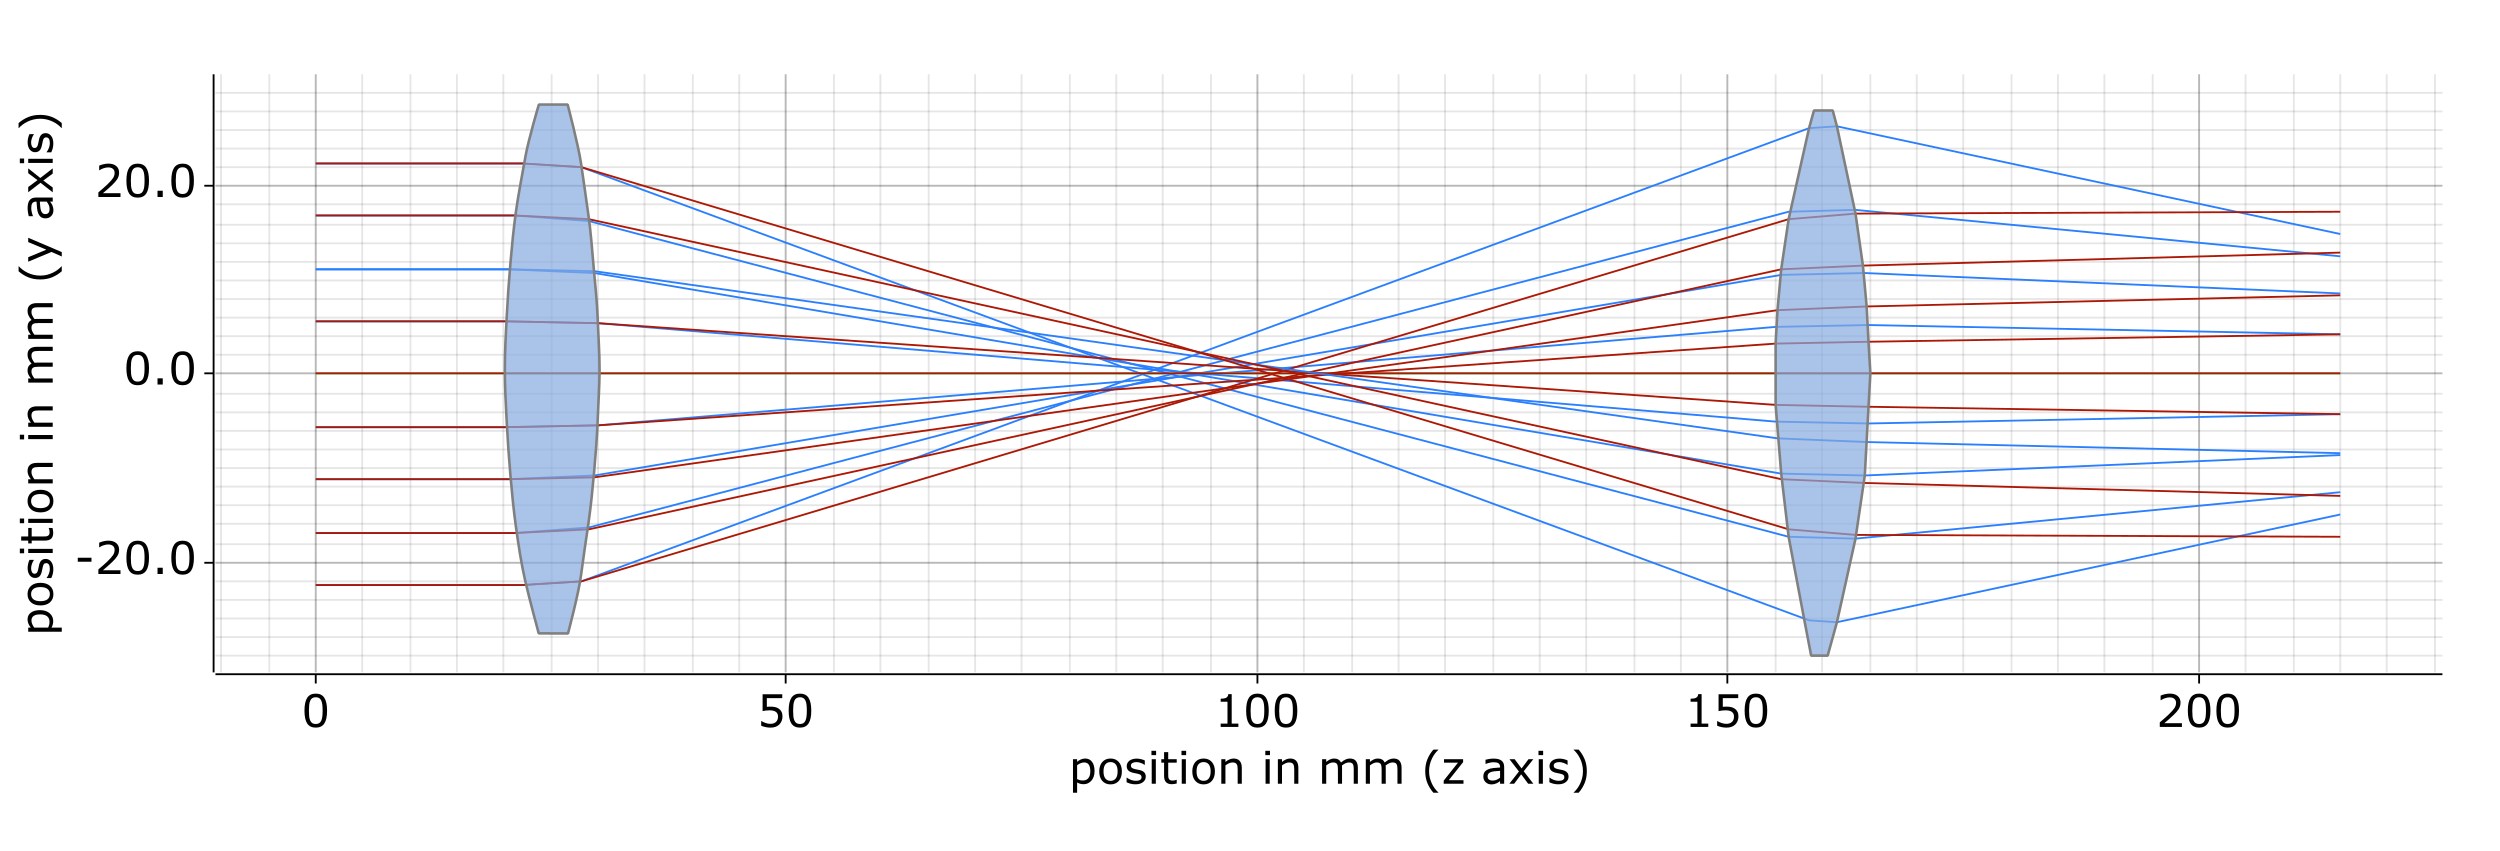 <?xml version="1.0" encoding="UTF-8" standalone="no"?>
<svg
   width="1346"
   height="458"
   viewBox="0 0 1346 458"
   version="1.1"
   id="svg114"
   sodipodi:docname="workshop__02_Ray plot.svg"
   inkscape:version="1.4 (86a8ad7, 2024-10-11)"
   xml:space="preserve"
   inkscape:export-filename="workshop__02_Ray plot.png"
   inkscape:export-xdpi="96"
   inkscape:export-ydpi="96"
   xmlns:inkscape="http://www.inkscape.org/namespaces/inkscape"
   xmlns:sodipodi="http://sodipodi.sourceforge.net/DTD/sodipodi-0.dtd"
   xmlns="http://www.w3.org/2000/svg"
   xmlns:svg="http://www.w3.org/2000/svg"><defs
     id="defs114" /><sodipodi:namedview
     id="namedview114"
     pagecolor="#ffffff"
     bordercolor="#000000"
     borderopacity="0.25"
     inkscape:showpageshadow="2"
     inkscape:pageopacity="0.0"
     inkscape:pagecheckerboard="0"
     inkscape:deskcolor="#d1d1d1"
     showgrid="false"
     inkscape:zoom="0.93982169"
     inkscape:cx="708.11304"
     inkscape:cy="347.40632"
     inkscape:window-width="1920"
     inkscape:window-height="1147"
     inkscape:window-x="-8"
     inkscape:window-y="-8"
     inkscape:window-maximized="1"
     inkscape:current-layer="svg114" /><line
     opacity="0.1"
     stroke="#000000"
     stroke-width="1"
     x1="119"
     y1="362"
     x2="119"
     y2="40"
     id="line1" /><line
     opacity="0.1"
     stroke="#000000"
     stroke-width="1"
     x1="145"
     y1="362"
     x2="145"
     y2="40"
     id="line2" /><line
     opacity="0.1"
     stroke="#000000"
     stroke-width="1"
     x1="170"
     y1="362"
     x2="170"
     y2="40"
     id="line3" /><line
     opacity="0.1"
     stroke="#000000"
     stroke-width="1"
     x1="195"
     y1="362"
     x2="195"
     y2="40"
     id="line4" /><line
     opacity="0.1"
     stroke="#000000"
     stroke-width="1"
     x1="221"
     y1="362"
     x2="221"
     y2="40"
     id="line5" /><line
     opacity="0.1"
     stroke="#000000"
     stroke-width="1"
     x1="246"
     y1="362"
     x2="246"
     y2="40"
     id="line6" /><line
     opacity="0.1"
     stroke="#000000"
     stroke-width="1"
     x1="271"
     y1="362"
     x2="271"
     y2="40"
     id="line7" /><line
     opacity="0.1"
     stroke="#000000"
     stroke-width="1"
     x1="297"
     y1="362"
     x2="297"
     y2="40"
     id="line8" /><line
     opacity="0.1"
     stroke="#000000"
     stroke-width="1"
     x1="322"
     y1="362"
     x2="322"
     y2="40"
     id="line9" /><line
     opacity="0.1"
     stroke="#000000"
     stroke-width="1"
     x1="347"
     y1="362"
     x2="347"
     y2="40"
     id="line10" /><line
     opacity="0.1"
     stroke="#000000"
     stroke-width="1"
     x1="373"
     y1="362"
     x2="373"
     y2="40"
     id="line11" /><line
     opacity="0.1"
     stroke="#000000"
     stroke-width="1"
     x1="398"
     y1="362"
     x2="398"
     y2="40"
     id="line12" /><line
     opacity="0.1"
     stroke="#000000"
     stroke-width="1"
     x1="423"
     y1="362"
     x2="423"
     y2="40"
     id="line13" /><line
     opacity="0.1"
     stroke="#000000"
     stroke-width="1"
     x1="449"
     y1="362"
     x2="449"
     y2="40"
     id="line14" /><line
     opacity="0.1"
     stroke="#000000"
     stroke-width="1"
     x1="474"
     y1="362"
     x2="474"
     y2="40"
     id="line15" /><line
     opacity="0.1"
     stroke="#000000"
     stroke-width="1"
     x1="500"
     y1="362"
     x2="500"
     y2="40"
     id="line16" /><line
     opacity="0.1"
     stroke="#000000"
     stroke-width="1"
     x1="525"
     y1="362"
     x2="525"
     y2="40"
     id="line17" /><line
     opacity="0.1"
     stroke="#000000"
     stroke-width="1"
     x1="550"
     y1="362"
     x2="550"
     y2="40"
     id="line18" /><line
     opacity="0.1"
     stroke="#000000"
     stroke-width="1"
     x1="576"
     y1="362"
     x2="576"
     y2="40"
     id="line19" /><line
     opacity="0.1"
     stroke="#000000"
     stroke-width="1"
     x1="601"
     y1="362"
     x2="601"
     y2="40"
     id="line20" /><line
     opacity="0.1"
     stroke="#000000"
     stroke-width="1"
     x1="626"
     y1="362"
     x2="626"
     y2="40"
     id="line21" /><line
     opacity="0.1"
     stroke="#000000"
     stroke-width="1"
     x1="652"
     y1="362"
     x2="652"
     y2="40"
     id="line22" /><line
     opacity="0.1"
     stroke="#000000"
     stroke-width="1"
     x1="677"
     y1="362"
     x2="677"
     y2="40"
     id="line23" /><line
     opacity="0.1"
     stroke="#000000"
     stroke-width="1"
     x1="702"
     y1="362"
     x2="702"
     y2="40"
     id="line24" /><line
     opacity="0.1"
     stroke="#000000"
     stroke-width="1"
     x1="728"
     y1="362"
     x2="728"
     y2="40"
     id="line25" /><line
     opacity="0.1"
     stroke="#000000"
     stroke-width="1"
     x1="753"
     y1="362"
     x2="753"
     y2="40"
     id="line26" /><line
     opacity="0.1"
     stroke="#000000"
     stroke-width="1"
     x1="778"
     y1="362"
     x2="778"
     y2="40"
     id="line27" /><line
     opacity="0.1"
     stroke="#000000"
     stroke-width="1"
     x1="804"
     y1="362"
     x2="804"
     y2="40"
     id="line28" /><line
     opacity="0.1"
     stroke="#000000"
     stroke-width="1"
     x1="829"
     y1="362"
     x2="829"
     y2="40"
     id="line29" /><line
     opacity="0.1"
     stroke="#000000"
     stroke-width="1"
     x1="854"
     y1="362"
     x2="854"
     y2="40"
     id="line30" /><line
     opacity="0.1"
     stroke="#000000"
     stroke-width="1"
     x1="880"
     y1="362"
     x2="880"
     y2="40"
     id="line31" /><line
     opacity="0.1"
     stroke="#000000"
     stroke-width="1"
     x1="905"
     y1="362"
     x2="905"
     y2="40"
     id="line32" /><line
     opacity="0.1"
     stroke="#000000"
     stroke-width="1"
     x1="930"
     y1="362"
     x2="930"
     y2="40"
     id="line33" /><line
     opacity="0.1"
     stroke="#000000"
     stroke-width="1"
     x1="956"
     y1="362"
     x2="956"
     y2="40"
     id="line34" /><line
     opacity="0.1"
     stroke="#000000"
     stroke-width="1"
     x1="981"
     y1="362"
     x2="981"
     y2="40"
     id="line35" /><line
     opacity="0.1"
     stroke="#000000"
     stroke-width="1"
     x1="1007"
     y1="362"
     x2="1007"
     y2="40"
     id="line36" /><line
     opacity="0.1"
     stroke="#000000"
     stroke-width="1"
     x1="1032"
     y1="362"
     x2="1032"
     y2="40"
     id="line37" /><line
     opacity="0.1"
     stroke="#000000"
     stroke-width="1"
     x1="1057"
     y1="362"
     x2="1057"
     y2="40"
     id="line38" /><line
     opacity="0.1"
     stroke="#000000"
     stroke-width="1"
     x1="1083"
     y1="362"
     x2="1083"
     y2="40"
     id="line39" /><line
     opacity="0.1"
     stroke="#000000"
     stroke-width="1"
     x1="1108"
     y1="362"
     x2="1108"
     y2="40"
     id="line40" /><line
     opacity="0.1"
     stroke="#000000"
     stroke-width="1"
     x1="1133"
     y1="362"
     x2="1133"
     y2="40"
     id="line41" /><line
     opacity="0.1"
     stroke="#000000"
     stroke-width="1"
     x1="1159"
     y1="362"
     x2="1159"
     y2="40"
     id="line42" /><line
     opacity="0.1"
     stroke="#000000"
     stroke-width="1"
     x1="1184"
     y1="362"
     x2="1184"
     y2="40"
     id="line43" /><line
     opacity="0.1"
     stroke="#000000"
     stroke-width="1"
     x1="1209"
     y1="362"
     x2="1209"
     y2="40"
     id="line44" /><line
     opacity="0.1"
     stroke="#000000"
     stroke-width="1"
     x1="1235"
     y1="362"
     x2="1235"
     y2="40"
     id="line45" /><line
     opacity="0.1"
     stroke="#000000"
     stroke-width="1"
     x1="1260"
     y1="362"
     x2="1260"
     y2="40"
     id="line46" /><line
     opacity="0.1"
     stroke="#000000"
     stroke-width="1"
     x1="1285"
     y1="362"
     x2="1285"
     y2="40"
     id="line47" /><line
     opacity="0.1"
     stroke="#000000"
     stroke-width="1"
     x1="1311"
     y1="362"
     x2="1311"
     y2="40"
     id="line48" /><line
     opacity="0.1"
     stroke="#000000"
     stroke-width="1"
     x1="116"
     y1="353"
     x2="1315"
     y2="353"
     id="line49" /><line
     opacity="0.1"
     stroke="#000000"
     stroke-width="1"
     x1="116"
     y1="343"
     x2="1315"
     y2="343"
     id="line50" /><line
     opacity="0.1"
     stroke="#000000"
     stroke-width="1"
     x1="116"
     y1="333"
     x2="1315"
     y2="333"
     id="line51" /><line
     opacity="0.1"
     stroke="#000000"
     stroke-width="1"
     x1="116"
     y1="323"
     x2="1315"
     y2="323"
     id="line52" /><line
     opacity="0.1"
     stroke="#000000"
     stroke-width="1"
     x1="116"
     y1="313"
     x2="1315"
     y2="313"
     id="line53" /><line
     opacity="0.1"
     stroke="#000000"
     stroke-width="1"
     x1="116"
     y1="303"
     x2="1315"
     y2="303"
     id="line54" /><line
     opacity="0.1"
     stroke="#000000"
     stroke-width="1"
     x1="116"
     y1="293"
     x2="1315"
     y2="293"
     id="line55" /><line
     opacity="0.1"
     stroke="#000000"
     stroke-width="1"
     x1="116"
     y1="282"
     x2="1315"
     y2="282"
     id="line56" /><line
     opacity="0.1"
     stroke="#000000"
     stroke-width="1"
     x1="116"
     y1="272"
     x2="1315"
     y2="272"
     id="line57" /><line
     opacity="0.1"
     stroke="#000000"
     stroke-width="1"
     x1="116"
     y1="262"
     x2="1315"
     y2="262"
     id="line58" /><line
     opacity="0.1"
     stroke="#000000"
     stroke-width="1"
     x1="116"
     y1="252"
     x2="1315"
     y2="252"
     id="line59" /><line
     opacity="0.1"
     stroke="#000000"
     stroke-width="1"
     x1="116"
     y1="242"
     x2="1315"
     y2="242"
     id="line60" /><line
     opacity="0.1"
     stroke="#000000"
     stroke-width="1"
     x1="116"
     y1="232"
     x2="1315"
     y2="232"
     id="line61" /><line
     opacity="0.1"
     stroke="#000000"
     stroke-width="1"
     x1="116"
     y1="222"
     x2="1315"
     y2="222"
     id="line62" /><line
     opacity="0.1"
     stroke="#000000"
     stroke-width="1"
     x1="116"
     y1="212"
     x2="1315"
     y2="212"
     id="line63" /><line
     opacity="0.1"
     stroke="#000000"
     stroke-width="1"
     x1="116"
     y1="201"
     x2="1315"
     y2="201"
     id="line64" /><line
     opacity="0.1"
     stroke="#000000"
     stroke-width="1"
     x1="116"
     y1="191"
     x2="1315"
     y2="191"
     id="line65" /><line
     opacity="0.1"
     stroke="#000000"
     stroke-width="1"
     x1="116"
     y1="181"
     x2="1315"
     y2="181"
     id="line66" /><line
     opacity="0.1"
     stroke="#000000"
     stroke-width="1"
     x1="116"
     y1="171"
     x2="1315"
     y2="171"
     id="line67" /><line
     opacity="0.1"
     stroke="#000000"
     stroke-width="1"
     x1="116"
     y1="161"
     x2="1315"
     y2="161"
     id="line68" /><line
     opacity="0.1"
     stroke="#000000"
     stroke-width="1"
     x1="116"
     y1="151"
     x2="1315"
     y2="151"
     id="line69" /><line
     opacity="0.1"
     stroke="#000000"
     stroke-width="1"
     x1="116"
     y1="141"
     x2="1315"
     y2="141"
     id="line70" /><line
     opacity="0.1"
     stroke="#000000"
     stroke-width="1"
     x1="116"
     y1="131"
     x2="1315"
     y2="131"
     id="line71" /><line
     opacity="0.1"
     stroke="#000000"
     stroke-width="1"
     x1="116"
     y1="121"
     x2="1315"
     y2="121"
     id="line72" /><line
     opacity="0.1"
     stroke="#000000"
     stroke-width="1"
     x1="116"
     y1="110"
     x2="1315"
     y2="110"
     id="line73" /><line
     opacity="0.1"
     stroke="#000000"
     stroke-width="1"
     x1="116"
     y1="100"
     x2="1315"
     y2="100"
     id="line74" /><line
     opacity="0.1"
     stroke="#000000"
     stroke-width="1"
     x1="116"
     y1="90"
     x2="1315"
     y2="90"
     id="line75" /><line
     opacity="0.1"
     stroke="#000000"
     stroke-width="1"
     x1="116"
     y1="80"
     x2="1315"
     y2="80"
     id="line76" /><line
     opacity="0.1"
     stroke="#000000"
     stroke-width="1"
     x1="116"
     y1="70"
     x2="1315"
     y2="70"
     id="line77" /><line
     opacity="0.1"
     stroke="#000000"
     stroke-width="1"
     x1="116"
     y1="60"
     x2="1315"
     y2="60"
     id="line78" /><line
     opacity="0.1"
     stroke="#000000"
     stroke-width="1"
     x1="116"
     y1="50"
     x2="1315"
     y2="50"
     id="line79" /><path
     d="m -117.495,212.63 q 0,1.607 -0.461,2.942 -0.461,1.323 -1.299,2.245 -0.78,0.874 -1.843,1.359 -1.051,0.473 -2.233,0.473 -1.028,0 -1.867,-0.224 -0.827,-0.224 -1.689,-0.697 v 5.529 h -2.221 v -18.062 h 2.221 v 1.382 q 0.886,-0.744 1.985,-1.24 1.11,-0.508 2.363,-0.508 2.386,0 3.709,1.807 1.335,1.796 1.335,4.997 z m -2.292,0.059 q 0,-2.386 -0.815,-3.568 -0.815,-1.181 -2.504,-1.181 -0.957,0 -1.926,0.413 -0.969,0.413 -1.855,1.087 v 7.478 q 0.945,0.425 1.618,0.579 0.685,0.154 1.548,0.154 1.855,0 2.894,-1.252 1.04,-1.252 1.04,-3.709 z m 16.999,0.106 q 0,3.225 -1.654,5.092 -1.654,1.867 -4.43,1.867 -2.8,0 -4.454,-1.867 -1.642,-1.866 -1.642,-5.092 0,-3.225 1.642,-5.092 1.654,-1.878 4.454,-1.878 2.776,0 4.43,1.878 1.654,1.866 1.654,5.092 z m -2.292,0 q 0,-2.563 -1.004,-3.804 -1.004,-1.252 -2.788,-1.252 -1.807,0 -2.812,1.252 -0.992,1.24 -0.992,3.804 0,2.481 1.004,3.768 1.004,1.276 2.8,1.276 1.772,0 2.776,-1.264 1.016,-1.276 1.016,-3.78 z m 15.156,2.788 q 0,1.807 -1.5,2.965 -1.488,1.158 -4.076,1.158 -1.465,0 -2.693,-0.343 -1.217,-0.354 -2.044,-0.768 v -2.493 h 0.118 q 1.051,0.791 2.339,1.264 1.288,0.461 2.469,0.461 1.465,0 2.292,-0.473 0.827,-0.473 0.827,-1.488 0,-0.78 -0.449,-1.181 -0.449,-0.402 -1.725,-0.685 -0.473,-0.106 -1.24,-0.248 -0.756,-0.142 -1.382,-0.307 -1.737,-0.461 -2.469,-1.347 -0.721,-0.898 -0.721,-2.197 0,-0.815 0.331,-1.536 0.343,-0.721 1.028,-1.288 0.662,-0.555 1.677,-0.874 1.028,-0.331 2.292,-0.331 1.181,0 2.386,0.295 1.217,0.284 2.02,0.697 v 2.374 h -0.118 q -0.851,-0.626 -2.067,-1.051 -1.217,-0.437 -2.386,-0.437 -1.217,0 -2.056,0.473 -0.839,0.461 -0.839,1.382 0,0.815 0.508,1.229 0.496,0.413 1.607,0.673 0.614,0.142 1.37,0.284 0.768,0.142 1.276,0.26 1.548,0.354 2.386,1.217 0.839,0.874 0.839,2.315 z m 5.564,-11.601 h -2.504 v -2.304 h 2.504 z m -0.142,15.404 h -2.221 v -13.195 h 2.221 z m 11.246,-0.118 q -0.626,0.165 -1.37,0.272 -0.732,0.106 -1.311,0.106 -2.02,0 -3.071,-1.087 -1.051,-1.087 -1.051,-3.485 v -7.017 h -1.5 v -1.866 h 1.5 v -3.792 h 2.221 v 3.792 h 4.584 v 1.866 h -4.584 v 6.013 q 0,1.04 0.047,1.63 0.047,0.579 0.331,1.087 0.26,0.473 0.709,0.697 0.461,0.213 1.394,0.213 0.543,0 1.134,-0.154 0.591,-0.165 0.851,-0.272 h 0.118 z m 5.068,-15.286 h -2.504 v -2.304 h 2.504 z m -0.142,15.404 h -2.221 v -13.195 h 2.221 z m 15.641,-6.592 q 0,3.225 -1.654,5.092 -1.654,1.867 -4.43,1.867 -2.8,0 -4.454,-1.867 -1.642,-1.866 -1.642,-5.092 0,-3.225 1.642,-5.092 1.654,-1.878 4.454,-1.878 2.776,0 4.43,1.878 1.654,1.866 1.654,5.092 z m -2.292,0 q 0,-2.563 -1.004,-3.804 -1.004,-1.252 -2.788,-1.252 -1.807,0 -2.812,1.252 -0.992,1.24 -0.992,3.804 0,2.481 1.004,3.768 1.004,1.276 2.8,1.276 1.772,0 2.776,-1.264 1.016,-1.276 1.016,-3.78 z m 16.763,6.592 h -2.221 v -7.513 q 0,-0.91 -0.106,-1.701 -0.106,-0.803 -0.39,-1.252 -0.295,-0.496 -0.851,-0.732 -0.555,-0.248 -1.441,-0.248 -0.91,0 -1.902,0.449 -0.992,0.449 -1.902,1.146 v 9.852 h -2.221 v -13.195 h 2.221 v 1.465 q 1.04,-0.862 2.15,-1.347 1.11,-0.484 2.28,-0.484 2.138,0 3.26,1.288 1.122,1.288 1.122,3.709 z m 15.168,-15.404 h -2.504 v -2.304 h 2.504 z m -0.142,15.404 h -2.221 v -13.195 h 2.221 z m 15.428,0 h -2.221 v -7.513 q 0,-0.91 -0.106,-1.701 -0.106,-0.803 -0.39,-1.252 -0.295,-0.496 -0.851,-0.732 -0.555,-0.248 -1.441,-0.248 -0.91,0 -1.902,0.449 -0.992,0.449 -1.902,1.146 v 9.852 h -2.221 v -13.195 h 2.221 v 1.465 q 1.04,-0.862 2.15,-1.347 1.11,-0.484 2.28,-0.484 2.138,0 3.26,1.288 1.122,1.288 1.122,3.709 z m 32.038,0 H 22.055 v -7.513 q 0,-0.851 -0.083,-1.642 -0.071,-0.791 -0.319,-1.264 -0.272,-0.508 -0.78,-0.768 -0.508,-0.26 -1.465,-0.26 -0.933,0 -1.866,0.473 -0.933,0.461 -1.866,1.181 0.035,0.272 0.059,0.638 0.024,0.354 0.024,0.709 v 8.446 h -2.221 v -7.513 q 0,-0.874 -0.083,-1.654 -0.071,-0.791 -0.319,-1.264 -0.272,-0.508 -0.78,-0.756 -0.508,-0.26 -1.465,-0.26 -0.91,0 -1.831,0.449 -0.91,0.449 -1.819,1.146 v 9.852 H 5.021 v -13.195 h 2.221 v 1.465 q 1.04,-0.862 2.067,-1.347 1.04,-0.484 2.209,-0.484 1.347,0 2.28,0.567 0.945,0.567 1.406,1.571 1.347,-1.134 2.457,-1.63 1.11,-0.508 2.374,-0.508 2.174,0 3.201,1.323 1.04,1.311 1.04,3.674 z m 23.532,0 h -2.221 v -7.513 q 0,-0.851 -0.083,-1.642 -0.071,-0.791 -0.319,-1.264 -0.272,-0.508 -0.78,-0.768 -0.508,-0.26 -1.465,-0.26 -0.933,0 -1.866,0.473 -0.933,0.461 -1.866,1.181 0.035,0.272 0.059,0.638 0.024,0.354 0.024,0.709 v 8.446 h -2.221 v -7.513 q 0,-0.874 -0.083,-1.654 -0.071,-0.791 -0.319,-1.264 -0.272,-0.508 -0.78,-0.756 -0.508,-0.26 -1.465,-0.26 -0.91,0 -1.831,0.449 -0.91,0.449 -1.819,1.146 v 9.852 h -2.221 v -13.195 h 2.221 v 1.465 q 1.04,-0.862 2.067,-1.347 1.04,-0.484 2.209,-0.484 1.347,0 2.28,0.567 0.945,0.567 1.406,1.571 1.347,-1.134 2.457,-1.63 1.11,-0.508 2.374,-0.508 2.174,0 3.201,1.323 1.04,1.311 1.04,3.674 z m 19.846,4.867 h -2.705 q -2.091,-2.398 -3.249,-5.233 -1.158,-2.835 -1.158,-6.391 0,-3.556 1.158,-6.391 1.158,-2.835 3.249,-5.233 h 2.705 v 0.118 q -0.957,0.862 -1.831,1.996 -0.862,1.122 -1.607,2.623 -0.709,1.453 -1.158,3.201 -0.437,1.748 -0.437,3.686 0,2.02 0.425,3.698 0.437,1.677 1.17,3.19 0.709,1.453 1.618,2.623 0.91,1.181 1.819,1.996 z m 15.334,-18.062 -7.702,18.062 h -2.374 l 2.457,-5.505 -5.257,-12.557 h 2.41 l 4.052,9.781 4.087,-9.781 z m 21.666,13.195 h -2.209 v -1.406 q -0.295,0.201 -0.803,0.567 -0.496,0.354 -0.969,0.567 -0.555,0.272 -1.276,0.449 -0.721,0.189 -1.689,0.189 -1.784,0 -3.024,-1.181 -1.24,-1.181 -1.24,-3.012 0,-1.5 0.638,-2.422 0.65,-0.933 1.843,-1.465 1.205,-0.532 2.894,-0.721 1.689,-0.189 3.627,-0.284 v -0.343 q 0,-0.756 -0.272,-1.252 -0.26,-0.496 -0.756,-0.78 -0.473,-0.272 -1.134,-0.366 -0.662,-0.095 -1.382,-0.095 -0.874,0 -1.949,0.236 -1.075,0.224 -2.221,0.662 h -0.118 v -2.256 q 0.65,-0.177 1.878,-0.39 1.229,-0.213 2.422,-0.213 1.394,0 2.422,0.236 1.04,0.224 1.796,0.78 0.744,0.543 1.134,1.406 0.39,0.862 0.39,2.138 z m -2.209,-3.249 v -3.674 q -1.016,0.059 -2.398,0.177 -1.37,0.118 -2.174,0.343 -0.957,0.272 -1.548,0.851 -0.591,0.567 -0.591,1.571 0,1.134 0.685,1.713 0.685,0.567 2.091,0.567 1.17,0 2.138,-0.449 0.969,-0.461 1.796,-1.099 z m 17.909,3.249 h -2.8 l -3.745,-5.068 -3.768,5.068 h -2.587 l 5.151,-6.58 -5.103,-6.615 h 2.8 l 3.721,4.985 3.733,-4.985 h 2.599 l -5.186,6.497 z m 5.281,-15.404 h -2.504 v -2.304 h 2.504 z m -0.142,15.404 h -2.221 v -13.195 h 2.221 z m 13.822,-3.804 q 0,1.807 -1.5,2.965 -1.488,1.158 -4.076,1.158 -1.465,0 -2.693,-0.343 -1.217,-0.354 -2.044,-0.768 v -2.493 h 0.118 q 1.051,0.791 2.339,1.264 1.288,0.461 2.469,0.461 1.465,0 2.292,-0.473 0.827,-0.473 0.827,-1.488 0,-0.78 -0.449,-1.181 -0.449,-0.402 -1.725,-0.685 -0.473,-0.106 -1.24,-0.248 -0.756,-0.142 -1.382,-0.307 -1.737,-0.461 -2.469,-1.347 -0.721,-0.898 -0.721,-2.197 0,-0.815 0.331,-1.536 0.343,-0.721 1.028,-1.288 0.662,-0.555 1.677,-0.874 1.028,-0.331 2.292,-0.331 1.181,0 2.386,0.295 1.217,0.284 2.02,0.697 v 2.374 h -0.118 q -0.851,-0.626 -2.067,-1.051 -1.217,-0.437 -2.386,-0.437 -1.217,0 -2.055,0.473 -0.839,0.461 -0.839,1.382 0,0.815 0.508,1.229 0.496,0.413 1.607,0.673 0.614,0.142 1.37,0.284 0.768,0.142 1.276,0.26 1.548,0.354 2.386,1.217 0.839,0.874 0.839,2.315 z m 9.84,-2.953 q 0,3.556 -1.158,6.391 -1.158,2.835 -3.249,5.233 h -2.705 v -0.118 q 0.91,-0.815 1.819,-1.996 0.921,-1.17 1.618,-2.623 0.732,-1.512 1.158,-3.19 0.437,-1.677 0.437,-3.698 0,-1.937 -0.437,-3.686 -0.437,-1.748 -1.158,-3.201 -0.744,-1.5 -1.618,-2.623 -0.862,-1.134 -1.819,-1.996 v -0.118 h 2.705 q 2.091,2.398 3.249,5.233 1.158,2.835 1.158,6.391 z"
     id="text79"
     style="font-size:24.194px;text-anchor:middle"
     transform="rotate(270, 10, 201)"
     aria-label="position in mm (y axis)" /><path
     d="m 589.309,415.194 q 0,1.607 -0.461,2.942 -0.461,1.323 -1.299,2.245 -0.78,0.874 -1.843,1.359 -1.051,0.473 -2.233,0.473 -1.028,0 -1.867,-0.224 -0.827,-0.224 -1.689,-0.697 v 5.529 h -2.221 v -18.062 h 2.221 v 1.382 q 0.886,-0.744 1.985,-1.24 1.11,-0.508 2.363,-0.508 2.386,0 3.709,1.807 1.335,1.796 1.335,4.997 z m -2.292,0.059 q 0,-2.386 -0.815,-3.568 -0.815,-1.181 -2.504,-1.181 -0.957,0 -1.926,0.413 -0.969,0.413 -1.855,1.087 v 7.478 q 0.945,0.425 1.618,0.579 0.685,0.154 1.548,0.154 1.855,0 2.894,-1.252 1.04,-1.252 1.04,-3.709 z m 16.999,0.106 q 0,3.225 -1.654,5.092 -1.654,1.866 -4.43,1.866 -2.8,0 -4.454,-1.866 -1.642,-1.866 -1.642,-5.092 0,-3.225 1.642,-5.092 1.654,-1.878 4.454,-1.878 2.776,0 4.43,1.878 1.654,1.867 1.654,5.092 z m -2.292,0 q 0,-2.563 -1.004,-3.804 -1.004,-1.252 -2.788,-1.252 -1.807,0 -2.812,1.252 -0.992,1.24 -0.992,3.804 0,2.481 1.004,3.768 1.004,1.276 2.8,1.276 1.772,0 2.776,-1.264 1.016,-1.276 1.016,-3.78 z m 15.156,2.788 q 0,1.807 -1.5,2.965 -1.488,1.158 -4.076,1.158 -1.465,0 -2.693,-0.343 -1.217,-0.354 -2.044,-0.768 v -2.493 h 0.118 q 1.051,0.791 2.339,1.264 1.288,0.461 2.469,0.461 1.465,0 2.292,-0.473 0.827,-0.473 0.827,-1.488 0,-0.78 -0.449,-1.181 -0.449,-0.402 -1.725,-0.685 -0.473,-0.106 -1.24,-0.248 -0.756,-0.142 -1.382,-0.307 -1.737,-0.461 -2.469,-1.347 -0.721,-0.898 -0.721,-2.197 0,-0.815 0.331,-1.536 0.343,-0.721 1.028,-1.288 0.662,-0.555 1.677,-0.874 1.028,-0.331 2.292,-0.331 1.181,0 2.386,0.295 1.217,0.284 2.02,0.697 v 2.374 h -0.118 q -0.851,-0.626 -2.067,-1.051 -1.217,-0.437 -2.386,-0.437 -1.217,0 -2.055,0.473 -0.839,0.461 -0.839,1.382 0,0.815 0.508,1.229 0.496,0.413 1.607,0.673 0.614,0.142 1.37,0.284 0.768,0.142 1.276,0.26 1.548,0.354 2.386,1.217 0.839,0.874 0.839,2.315 z m 5.564,-11.601 h -2.504 v -2.304 h 2.504 z m -0.142,15.404 h -2.221 v -13.195 h 2.221 z m 11.246,-0.118 q -0.626,0.165 -1.37,0.272 -0.732,0.106 -1.311,0.106 -2.02,0 -3.071,-1.087 -1.051,-1.087 -1.051,-3.485 v -7.017 h -1.5 v -1.866 h 1.5 v -3.792 h 2.221 v 3.792 h 4.584 v 1.866 h -4.584 v 6.013 q 0,1.04 0.047,1.63 0.047,0.579 0.331,1.087 0.26,0.473 0.709,0.697 0.461,0.213 1.394,0.213 0.543,0 1.134,-0.154 0.591,-0.165 0.851,-0.272 h 0.118 z m 5.068,-15.286 h -2.504 v -2.304 h 2.504 z m -0.142,15.404 h -2.221 v -13.195 h 2.221 z m 15.641,-6.592 q 0,3.225 -1.654,5.092 -1.654,1.866 -4.43,1.866 -2.8,0 -4.454,-1.866 -1.642,-1.866 -1.642,-5.092 0,-3.225 1.642,-5.092 1.654,-1.878 4.454,-1.878 2.776,0 4.43,1.878 1.654,1.867 1.654,5.092 z m -2.292,0 q 0,-2.563 -1.004,-3.804 -1.004,-1.252 -2.788,-1.252 -1.807,0 -2.812,1.252 -0.992,1.24 -0.992,3.804 0,2.481 1.004,3.768 1.004,1.276 2.8,1.276 1.772,0 2.776,-1.264 1.016,-1.276 1.016,-3.78 z m 16.763,6.592 h -2.221 v -7.513 q 0,-0.91 -0.106,-1.701 -0.106,-0.803 -0.39,-1.252 -0.295,-0.496 -0.851,-0.732 -0.555,-0.248 -1.441,-0.248 -0.91,0 -1.902,0.449 -0.992,0.449 -1.902,1.146 v 9.852 h -2.221 v -13.195 h 2.221 v 1.465 q 1.04,-0.862 2.15,-1.347 1.11,-0.484 2.28,-0.484 2.138,0 3.26,1.288 1.122,1.288 1.122,3.709 z m 15.168,-15.404 h -2.504 v -2.304 h 2.504 z m -0.142,15.404 h -2.221 v -13.195 h 2.221 z m 15.428,0 h -2.221 v -7.513 q 0,-0.91 -0.106,-1.701 -0.106,-0.803 -0.39,-1.252 -0.295,-0.496 -0.851,-0.732 -0.555,-0.248 -1.441,-0.248 -0.91,0 -1.902,0.449 -0.992,0.449 -1.902,1.146 v 9.852 h -2.221 v -13.195 h 2.221 v 1.465 q 1.04,-0.862 2.15,-1.347 1.11,-0.484 2.28,-0.484 2.138,0 3.26,1.288 1.122,1.288 1.122,3.709 z m 32.038,0 h -2.221 v -7.513 q 0,-0.851 -0.083,-1.642 -0.071,-0.791 -0.319,-1.264 -0.272,-0.508 -0.78,-0.768 -0.508,-0.26 -1.465,-0.26 -0.933,0 -1.866,0.473 -0.933,0.461 -1.867,1.181 0.035,0.272 0.059,0.638 0.024,0.354 0.024,0.709 v 8.446 h -2.221 v -7.513 q 0,-0.874 -0.083,-1.654 -0.071,-0.791 -0.319,-1.264 -0.272,-0.508 -0.78,-0.756 -0.508,-0.26 -1.465,-0.26 -0.91,0 -1.831,0.449 -0.91,0.449 -1.819,1.146 v 9.852 h -2.221 v -13.195 h 2.221 v 1.465 q 1.04,-0.862 2.067,-1.347 1.04,-0.484 2.209,-0.484 1.347,0 2.28,0.567 0.945,0.567 1.406,1.571 1.347,-1.134 2.457,-1.63 1.11,-0.508 2.374,-0.508 2.174,0 3.201,1.323 1.04,1.311 1.04,3.674 z m 23.532,0 h -2.221 v -7.513 q 0,-0.851 -0.083,-1.642 -0.071,-0.791 -0.319,-1.264 -0.272,-0.508 -0.78,-0.768 -0.508,-0.26 -1.465,-0.26 -0.933,0 -1.867,0.473 -0.933,0.461 -1.866,1.181 0.035,0.272 0.059,0.638 0.024,0.354 0.024,0.709 v 8.446 h -2.221 v -7.513 q 0,-0.874 -0.083,-1.654 -0.071,-0.791 -0.319,-1.264 -0.272,-0.508 -0.78,-0.756 -0.508,-0.26 -1.465,-0.26 -0.91,0 -1.831,0.449 -0.91,0.449 -1.819,1.146 v 9.852 h -2.221 v -13.195 h 2.221 v 1.465 q 1.04,-0.862 2.067,-1.347 1.04,-0.484 2.209,-0.484 1.347,0 2.28,0.567 0.945,0.567 1.406,1.571 1.347,-1.134 2.457,-1.63 1.11,-0.508 2.374,-0.508 2.174,0 3.201,1.323 1.04,1.311 1.04,3.674 z m 19.846,4.867 h -2.705 q -2.091,-2.398 -3.249,-5.233 -1.158,-2.835 -1.158,-6.391 0,-3.556 1.158,-6.391 1.158,-2.835 3.249,-5.233 h 2.705 v 0.118 q -0.957,0.862 -1.831,1.996 -0.862,1.122 -1.607,2.623 -0.709,1.453 -1.158,3.201 -0.437,1.748 -0.437,3.686 0,2.02 0.425,3.698 0.437,1.677 1.17,3.19 0.709,1.453 1.618,2.623 0.91,1.181 1.819,1.996 z m 13.491,-4.867 h -10.656 v -1.642 l 7.69,-9.699 h -7.525 v -1.855 h 10.289 v 1.583 l -7.726,9.734 h 7.927 z m 21.902,0 h -2.209 v -1.406 q -0.295,0.201 -0.803,0.567 -0.496,0.354 -0.969,0.567 -0.555,0.272 -1.276,0.449 -0.721,0.189 -1.689,0.189 -1.784,0 -3.024,-1.181 -1.24,-1.181 -1.24,-3.012 0,-1.5 0.638,-2.422 0.65,-0.933 1.843,-1.465 1.205,-0.532 2.894,-0.721 1.689,-0.189 3.627,-0.284 v -0.343 q 0,-0.756 -0.272,-1.252 -0.26,-0.496 -0.756,-0.78 -0.473,-0.272 -1.134,-0.366 -0.662,-0.095 -1.382,-0.095 -0.874,0 -1.949,0.236 -1.075,0.224 -2.221,0.662 h -0.118 v -2.256 q 0.65,-0.177 1.878,-0.39 1.229,-0.213 2.422,-0.213 1.394,0 2.422,0.236 1.04,0.224 1.796,0.78 0.744,0.543 1.134,1.406 0.39,0.862 0.39,2.138 z m -2.209,-3.249 v -3.674 q -1.016,0.059 -2.398,0.177 -1.37,0.118 -2.174,0.343 -0.957,0.272 -1.548,0.851 -0.591,0.567 -0.591,1.571 0,1.134 0.685,1.713 0.685,0.567 2.091,0.567 1.17,0 2.138,-0.449 0.969,-0.461 1.796,-1.099 z m 17.909,3.249 h -2.8 l -3.745,-5.068 -3.768,5.068 h -2.587 l 5.151,-6.58 -5.103,-6.615 h 2.8 l 3.721,4.985 3.733,-4.985 h 2.599 l -5.186,6.497 z m 5.281,-15.404 h -2.504 v -2.304 h 2.504 z m -0.142,15.404 h -2.221 v -13.195 h 2.221 z m 13.822,-3.804 q 0,1.807 -1.5,2.965 -1.488,1.158 -4.076,1.158 -1.465,0 -2.693,-0.343 -1.217,-0.354 -2.044,-0.768 v -2.493 h 0.118 q 1.051,0.791 2.339,1.264 1.288,0.461 2.469,0.461 1.465,0 2.292,-0.473 0.827,-0.473 0.827,-1.488 0,-0.78 -0.449,-1.181 -0.449,-0.402 -1.725,-0.685 -0.473,-0.106 -1.24,-0.248 -0.756,-0.142 -1.382,-0.307 -1.737,-0.461 -2.469,-1.347 -0.721,-0.898 -0.721,-2.197 0,-0.815 0.331,-1.536 0.343,-0.721 1.028,-1.288 0.662,-0.555 1.677,-0.874 1.028,-0.331 2.292,-0.331 1.181,0 2.386,0.295 1.217,0.284 2.02,0.697 v 2.374 h -0.118 q -0.851,-0.626 -2.067,-1.051 -1.217,-0.437 -2.386,-0.437 -1.217,0 -2.056,0.473 -0.839,0.461 -0.839,1.382 0,0.815 0.508,1.229 0.496,0.413 1.607,0.673 0.614,0.142 1.37,0.284 0.768,0.142 1.276,0.26 1.548,0.354 2.386,1.217 0.839,0.874 0.839,2.315 z m 9.84,-2.953 q 0,3.556 -1.158,6.391 -1.158,2.835 -3.249,5.233 h -2.705 v -0.118 q 0.91,-0.815 1.819,-1.996 0.921,-1.17 1.618,-2.623 0.732,-1.512 1.158,-3.19 0.437,-1.677 0.437,-3.698 0,-1.937 -0.437,-3.686 -0.437,-1.748 -1.158,-3.201 -0.744,-1.5 -1.618,-2.623 -0.862,-1.134 -1.819,-1.996 v -0.118 h 2.705 q 2.091,2.398 3.249,5.233 1.158,2.835 1.158,6.391 z"
     id="text80"
     style="font-size:24.194px;text-anchor:middle"
     aria-label="position in mm (z axis)" /><line
     opacity="0.2"
     stroke="#000000"
     stroke-width="1"
     x1="170"
     y1="362"
     x2="170"
     y2="40"
     id="line80" /><line
     opacity="0.2"
     stroke="#000000"
     stroke-width="1"
     x1="423"
     y1="362"
     x2="423"
     y2="40"
     id="line81" /><line
     opacity="0.2"
     stroke="#000000"
     stroke-width="1"
     x1="677"
     y1="362"
     x2="677"
     y2="40"
     id="line82" /><line
     opacity="0.2"
     stroke="#000000"
     stroke-width="1"
     x1="930"
     y1="362"
     x2="930"
     y2="40"
     id="line83" /><line
     opacity="0.2"
     stroke="#000000"
     stroke-width="1"
     x1="1184"
     y1="362"
     x2="1184"
     y2="40"
     id="line84" /><line
     opacity="0.2"
     stroke="#000000"
     stroke-width="1"
     x1="116"
     y1="303"
     x2="1315"
     y2="303"
     id="line85" /><line
     opacity="0.2"
     stroke="#000000"
     stroke-width="1"
     x1="116"
     y1="201"
     x2="1315"
     y2="201"
     id="line86" /><line
     opacity="0.2"
     stroke="#000000"
     stroke-width="1"
     x1="116"
     y1="100"
     x2="1315"
     y2="100"
     id="line87" /><polyline
     fill="none"
     opacity="1"
     stroke="#000000"
     stroke-width="1"
     points="115,40 115,362 "
     id="polyline87" /><path
     d="m 49.249,302.421 h -7.371 v -2.138 h 7.371 z m 15.617,6.627 H 52.958 v -2.469 q 1.24,-1.063 2.481,-2.126 1.252,-1.063 2.327,-2.115 2.268,-2.197 3.107,-3.485 0.839,-1.299 0.839,-2.8 0,-1.37 -0.91,-2.138 -0.898,-0.78 -2.516,-0.78 -1.075,0 -2.327,0.378 -1.252,0.378 -2.445,1.158 h -0.118 v -2.481 q 0.839,-0.413 2.233,-0.756 1.406,-0.343 2.717,-0.343 2.705,0 4.241,1.311 1.536,1.299 1.536,3.532 0,1.004 -0.26,1.878 -0.248,0.862 -0.744,1.642 -0.461,0.732 -1.087,1.441 -0.614,0.709 -1.5,1.571 -1.264,1.24 -2.611,2.41 -1.347,1.158 -2.516,2.15 h 9.462 z m 15.357,-8.801 q 0,4.737 -1.488,6.958 -1.477,2.209 -4.595,2.209 -3.166,0 -4.631,-2.245 -1.453,-2.245 -1.453,-6.899 0,-4.69 1.477,-6.923 1.477,-2.245 4.607,-2.245 3.166,0 4.619,2.28 1.465,2.268 1.465,6.864 z m -3.107,5.363 q 0.413,-0.957 0.555,-2.245 0.154,-1.299 0.154,-3.119 0,-1.796 -0.154,-3.119 -0.142,-1.323 -0.567,-2.245 -0.413,-0.91 -1.134,-1.37 -0.709,-0.461 -1.831,-0.461 -1.11,0 -1.843,0.461 -0.721,0.461 -1.146,1.394 -0.402,0.874 -0.555,2.28 -0.142,1.406 -0.142,3.083 0,1.843 0.13,3.083 0.13,1.24 0.555,2.221 0.39,0.921 1.099,1.406 0.721,0.484 1.902,0.484 1.11,0 1.843,-0.461 0.732,-0.461 1.134,-1.394 z m 10.514,3.438 h -2.823 v -3.367 h 2.823 z m 16.775,-8.801 q 0,4.737 -1.488,6.958 -1.477,2.209 -4.595,2.209 -3.166,0 -4.631,-2.245 -1.453,-2.245 -1.453,-6.899 0,-4.69 1.477,-6.923 1.477,-2.245 4.607,-2.245 3.166,0 4.619,2.28 1.465,2.268 1.465,6.864 z m -3.107,5.363 q 0.413,-0.957 0.555,-2.245 0.154,-1.299 0.154,-3.119 0,-1.796 -0.154,-3.119 -0.142,-1.323 -0.567,-2.245 -0.413,-0.91 -1.134,-1.37 -0.709,-0.461 -1.831,-0.461 -1.11,0 -1.843,0.461 -0.721,0.461 -1.146,1.394 -0.402,0.874 -0.555,2.28 -0.142,1.406 -0.142,3.083 0,1.843 0.13,3.083 0.13,1.24 0.555,2.221 0.39,0.921 1.099,1.406 0.721,0.484 1.902,0.484 1.11,0 1.843,-0.461 0.732,-0.461 1.134,-1.394 z"
     id="text87"
     style="font-size:24.194px;text-anchor:end"
     aria-label="-20.0" /><polyline
     fill="none"
     opacity="1"
     stroke="#000000"
     stroke-width="1"
     points="110,303 115,303 "
     id="polyline88" /><path
     d="m 80.223,198.248 q 0,4.737 -1.488,6.958 -1.477,2.209 -4.595,2.209 -3.166,0 -4.631,-2.245 -1.453,-2.245 -1.453,-6.899 0,-4.69 1.477,-6.923 1.477,-2.245 4.607,-2.245 3.166,0 4.619,2.28 1.465,2.268 1.465,6.864 z m -3.107,5.363 q 0.413,-0.957 0.555,-2.245 0.154,-1.299 0.154,-3.119 0,-1.796 -0.154,-3.119 -0.142,-1.323 -0.567,-2.245 -0.413,-0.91 -1.134,-1.37 -0.709,-0.461 -1.831,-0.461 -1.11,0 -1.843,0.461 -0.721,0.461 -1.146,1.394 -0.402,0.874 -0.555,2.28 -0.142,1.406 -0.142,3.083 0,1.843 0.13,3.083 0.13,1.24 0.555,2.221 0.39,0.921 1.099,1.406 0.721,0.484 1.902,0.484 1.11,0 1.843,-0.461 0.732,-0.461 1.134,-1.394 z m 10.514,3.438 h -2.823 v -3.367 h 2.823 z m 16.775,-8.801 q 0,4.737 -1.488,6.958 -1.477,2.209 -4.595,2.209 -3.166,0 -4.631,-2.245 -1.453,-2.245 -1.453,-6.899 0,-4.69 1.477,-6.923 1.477,-2.245 4.607,-2.245 3.166,0 4.619,2.28 1.465,2.268 1.465,6.864 z m -3.107,5.363 q 0.413,-0.957 0.555,-2.245 0.154,-1.299 0.154,-3.119 0,-1.796 -0.154,-3.119 -0.142,-1.323 -0.567,-2.245 -0.413,-0.91 -1.134,-1.37 -0.709,-0.461 -1.831,-0.461 -1.11,0 -1.843,0.461 -0.721,0.461 -1.146,1.394 -0.402,0.874 -0.555,2.28 -0.142,1.406 -0.142,3.083 0,1.843 0.13,3.083 0.13,1.24 0.555,2.221 0.39,0.921 1.099,1.406 0.721,0.484 1.902,0.484 1.11,0 1.843,-0.461 0.732,-0.461 1.134,-1.394 z"
     id="text88"
     style="font-size:24.194px;text-anchor:end"
     aria-label="0.0" /><polyline
     fill="none"
     opacity="1"
     stroke="#000000"
     stroke-width="1"
     points="110,201 115,201 "
     id="polyline89" /><path
     d="M 64.866,106.048 H 52.958 v -2.469 q 1.24,-1.063 2.481,-2.126 1.252,-1.063 2.327,-2.115 2.268,-2.197 3.107,-3.485 0.839,-1.299 0.839,-2.8 0,-1.37 -0.91,-2.138 -0.898,-0.78 -2.516,-0.78 -1.075,0 -2.327,0.378 -1.252,0.378 -2.445,1.158 h -0.118 v -2.481 q 0.839,-0.413 2.233,-0.756 1.406,-0.343 2.717,-0.343 2.705,0 4.241,1.311 1.536,1.299 1.536,3.532 0,1.004 -0.26,1.878 -0.248,0.862 -0.744,1.642 -0.461,0.732 -1.087,1.441 -0.614,0.709 -1.5,1.571 -1.264,1.24 -2.611,2.41 -1.347,1.158 -2.516,2.15 h 9.462 z m 15.357,-8.801 q 0,4.737 -1.488,6.958 -1.477,2.209 -4.595,2.209 -3.166,0 -4.631,-2.245 -1.453,-2.245 -1.453,-6.899 0,-4.69 1.477,-6.923 1.477,-2.245 4.607,-2.245 3.166,0 4.619,2.28 1.465,2.268 1.465,6.864 z m -3.107,5.363 q 0.413,-0.957 0.555,-2.245 0.154,-1.299 0.154,-3.119 0,-1.796 -0.154,-3.119 -0.142,-1.323 -0.567,-2.245 -0.413,-0.91 -1.134,-1.37 -0.709,-0.461 -1.831,-0.461 -1.11,0 -1.843,0.461 -0.721,0.461 -1.146,1.394 -0.402,0.874 -0.555,2.28 -0.142,1.406 -0.142,3.083 0,1.843 0.13,3.083 0.13,1.24 0.555,2.221 0.39,0.921 1.099,1.406 0.721,0.484 1.902,0.484 1.11,0 1.843,-0.461 0.732,-0.461 1.134,-1.394 z m 10.514,3.438 h -2.823 v -3.367 h 2.823 z m 16.775,-8.801 q 0,4.737 -1.488,6.958 -1.477,2.209 -4.595,2.209 -3.166,0 -4.631,-2.245 -1.453,-2.245 -1.453,-6.899 0,-4.69 1.477,-6.923 1.477,-2.245 4.607,-2.245 3.166,0 4.619,2.28 1.465,2.268 1.465,6.864 z m -3.107,5.363 q 0.413,-0.957 0.555,-2.245 0.154,-1.299 0.154,-3.119 0,-1.796 -0.154,-3.119 -0.142,-1.323 -0.567,-2.245 -0.413,-0.91 -1.134,-1.37 -0.709,-0.461 -1.831,-0.461 -1.11,0 -1.843,0.461 -0.721,0.461 -1.146,1.394 -0.402,0.874 -0.555,2.28 -0.142,1.406 -0.142,3.083 0,1.843 0.13,3.083 0.13,1.24 0.555,2.221 0.39,0.921 1.099,1.406 0.721,0.484 1.902,0.484 1.11,0 1.843,-0.461 0.732,-0.461 1.134,-1.394 z"
     id="text89"
     style="font-size:24.194px;text-anchor:end"
     aria-label="20.0" /><polyline
     fill="none"
     opacity="1"
     stroke="#000000"
     stroke-width="1"
     points="110,100 115,100 "
     id="polyline90" /><polyline
     fill="none"
     opacity="1"
     stroke="#000000"
     stroke-width="1"
     points="116,363 1315,363 "
     id="polyline91" /><path
     d="m 176.096,382.586 q 0,4.737 -1.488,6.958 -1.477,2.209 -4.595,2.209 -3.166,0 -4.631,-2.245 -1.453,-2.245 -1.453,-6.899 0,-4.69 1.477,-6.923 1.477,-2.245 4.607,-2.245 3.166,0 4.619,2.28 1.465,2.268 1.465,6.864 z m -3.107,5.363 q 0.413,-0.957 0.555,-2.245 0.154,-1.299 0.154,-3.119 0,-1.796 -0.154,-3.119 -0.142,-1.323 -0.567,-2.245 -0.413,-0.91 -1.134,-1.37 -0.709,-0.461 -1.831,-0.461 -1.11,0 -1.843,0.461 -0.721,0.461 -1.146,1.394 -0.402,0.874 -0.555,2.28 -0.142,1.406 -0.142,3.083 0,1.843 0.13,3.083 0.13,1.24 0.555,2.221 0.39,0.921 1.099,1.406 0.721,0.484 1.902,0.484 1.11,0 1.843,-0.461 0.732,-0.461 1.134,-1.394 z"
     id="text91"
     style="font-size:24.194px;text-anchor:middle"
     aria-label="0" /><polyline
     fill="none"
     opacity="1"
     stroke="#000000"
     stroke-width="1"
     points="170,363 170,368 "
     id="polyline92" /><path
     d="m 421.287,385.799 q 0,1.229 -0.449,2.351 -0.449,1.122 -1.229,1.89 -0.851,0.827 -2.032,1.276 -1.17,0.437 -2.717,0.437 -1.441,0 -2.776,-0.307 -1.335,-0.295 -2.256,-0.721 v -2.493 h 0.165 q 0.969,0.614 2.268,1.051 1.299,0.425 2.552,0.425 0.839,0 1.618,-0.236 0.791,-0.236 1.406,-0.827 0.52,-0.508 0.78,-1.217 0.272,-0.709 0.272,-1.642 0,-0.91 -0.319,-1.536 -0.307,-0.626 -0.862,-1.004 -0.614,-0.449 -1.5,-0.626 -0.874,-0.189 -1.961,-0.189 -1.04,0 -2.008,0.142 -0.957,0.142 -1.654,0.284 v -9.061 h 10.585 v 2.067 h -8.305 v 4.678 q 0.508,-0.047 1.04,-0.071 0.532,-0.024 0.921,-0.024 1.429,0 2.504,0.248 1.075,0.236 1.973,0.851 0.945,0.65 1.465,1.677 0.52,1.028 0.52,2.575 z m 15.499,-3.213 q 0,4.737 -1.488,6.958 -1.477,2.209 -4.595,2.209 -3.166,0 -4.631,-2.245 -1.453,-2.245 -1.453,-6.899 0,-4.69 1.477,-6.923 1.477,-2.245 4.607,-2.245 3.166,0 4.619,2.28 1.465,2.268 1.465,6.864 z m -3.107,5.363 q 0.413,-0.957 0.555,-2.245 0.154,-1.299 0.154,-3.119 0,-1.796 -0.154,-3.119 -0.142,-1.323 -0.567,-2.245 -0.413,-0.91 -1.134,-1.37 -0.709,-0.461 -1.831,-0.461 -1.11,0 -1.843,0.461 -0.721,0.461 -1.146,1.394 -0.402,0.874 -0.555,2.28 -0.142,1.406 -0.142,3.083 0,1.843 0.13,3.083 0.13,1.24 0.555,2.221 0.39,0.921 1.099,1.406 0.721,0.484 1.902,0.484 1.11,0 1.843,-0.461 0.732,-0.461 1.134,-1.394 z"
     id="text92"
     style="font-size:24.194px;text-anchor:middle"
     aria-label="50" /><polyline
     fill="none"
     opacity="1"
     stroke="#000000"
     stroke-width="1"
     points="423,363 423,368 "
     id="polyline93" /><path
     d="m 666.734,391.387 h -9.521 v -1.796 h 3.662 v -11.79 h -3.662 v -1.607 q 0.744,0 1.595,-0.118 0.851,-0.13 1.288,-0.366 0.543,-0.295 0.851,-0.744 0.319,-0.461 0.366,-1.229 h 1.831 v 15.853 h 3.591 z m 16.361,-8.801 q 0,4.737 -1.488,6.958 -1.477,2.209 -4.595,2.209 -3.166,0 -4.631,-2.245 -1.453,-2.245 -1.453,-6.899 0,-4.69 1.477,-6.923 1.477,-2.245 4.607,-2.245 3.166,0 4.619,2.28 1.465,2.268 1.465,6.864 z m -3.107,5.363 q 0.413,-0.957 0.555,-2.245 0.154,-1.299 0.154,-3.119 0,-1.796 -0.154,-3.119 -0.142,-1.323 -0.567,-2.245 -0.413,-0.91 -1.134,-1.37 -0.709,-0.461 -1.831,-0.461 -1.11,0 -1.843,0.461 -0.721,0.461 -1.146,1.394 -0.402,0.874 -0.555,2.28 -0.142,1.406 -0.142,3.083 0,1.843 0.13,3.083 0.13,1.24 0.555,2.221 0.39,0.921 1.099,1.406 0.721,0.484 1.902,0.484 1.11,0 1.843,-0.461 0.732,-0.461 1.134,-1.394 z m 18.488,-5.363 q 0,4.737 -1.488,6.958 -1.477,2.209 -4.595,2.209 -3.166,0 -4.631,-2.245 -1.453,-2.245 -1.453,-6.899 0,-4.69 1.477,-6.923 1.477,-2.245 4.607,-2.245 3.166,0 4.619,2.28 1.465,2.268 1.465,6.864 z m -3.107,5.363 q 0.413,-0.957 0.555,-2.245 0.154,-1.299 0.154,-3.119 0,-1.796 -0.154,-3.119 -0.142,-1.323 -0.567,-2.245 -0.413,-0.91 -1.134,-1.37 -0.709,-0.461 -1.831,-0.461 -1.11,0 -1.843,0.461 -0.721,0.461 -1.146,1.394 -0.402,0.874 -0.555,2.28 -0.142,1.406 -0.142,3.083 0,1.843 0.13,3.083 0.13,1.24 0.555,2.221 0.39,0.921 1.099,1.406 0.721,0.484 1.902,0.484 1.11,0 1.843,-0.461 0.732,-0.461 1.134,-1.394 z"
     id="text93"
     style="font-size:24.194px;text-anchor:middle"
     aria-label="100" /><polyline
     fill="none"
     opacity="1"
     stroke="#000000"
     stroke-width="1"
     points="677,363 677,368 "
     id="polyline94" /><path
     d="m 919.734,391.387 h -9.521 v -1.796 h 3.662 v -11.79 h -3.662 v -1.607 q 0.744,0 1.595,-0.118 0.851,-0.13 1.288,-0.366 0.543,-0.295 0.851,-0.744 0.319,-0.461 0.366,-1.229 h 1.831 v 15.853 h 3.591 z m 16.243,-5.588 q 0,1.229 -0.449,2.351 -0.449,1.122 -1.229,1.89 -0.851,0.827 -2.032,1.276 -1.17,0.437 -2.717,0.437 -1.441,0 -2.776,-0.307 -1.335,-0.295 -2.256,-0.721 v -2.493 h 0.165 q 0.969,0.614 2.268,1.051 1.299,0.425 2.552,0.425 0.839,0 1.618,-0.236 0.791,-0.236 1.406,-0.827 0.52,-0.508 0.78,-1.217 0.272,-0.709 0.272,-1.642 0,-0.91 -0.319,-1.536 -0.307,-0.626 -0.862,-1.004 -0.614,-0.449 -1.5,-0.626 -0.874,-0.189 -1.961,-0.189 -1.04,0 -2.008,0.142 -0.957,0.142 -1.654,0.284 v -9.061 h 10.585 v 2.067 h -8.305 v 4.678 q 0.508,-0.047 1.04,-0.071 0.532,-0.024 0.921,-0.024 1.429,0 2.504,0.248 1.075,0.236 1.973,0.851 0.945,0.65 1.465,1.677 0.52,1.028 0.52,2.575 z m 15.499,-3.213 q 0,4.737 -1.488,6.958 -1.477,2.209 -4.595,2.209 -3.166,0 -4.631,-2.245 -1.453,-2.245 -1.453,-6.899 0,-4.69 1.477,-6.923 1.477,-2.245 4.607,-2.245 3.166,0 4.619,2.28 1.465,2.268 1.465,6.864 z m -3.107,5.363 q 0.413,-0.957 0.555,-2.245 0.154,-1.299 0.154,-3.119 0,-1.796 -0.154,-3.119 -0.142,-1.323 -0.567,-2.245 -0.413,-0.91 -1.134,-1.37 -0.709,-0.461 -1.831,-0.461 -1.11,0 -1.843,0.461 -0.721,0.461 -1.146,1.394 -0.402,0.874 -0.555,2.28 -0.142,1.406 -0.142,3.083 0,1.843 0.13,3.083 0.13,1.24 0.555,2.221 0.39,0.921 1.099,1.406 0.721,0.484 1.902,0.484 1.11,0 1.843,-0.461 0.732,-0.461 1.134,-1.394 z"
     id="text94"
     style="font-size:24.194px;text-anchor:middle"
     aria-label="150" /><polyline
     fill="none"
     opacity="1"
     stroke="#000000"
     stroke-width="1"
     points="930,363 930,368 "
     id="polyline95" /><path
     d="m 1174.738,391.387 h -11.908 v -2.469 q 1.24,-1.063 2.481,-2.126 1.252,-1.063 2.327,-2.115 2.268,-2.197 3.107,-3.485 0.839,-1.299 0.839,-2.8 0,-1.37 -0.91,-2.138 -0.898,-0.78 -2.516,-0.78 -1.075,0 -2.327,0.378 -1.252,0.378 -2.445,1.158 h -0.118 v -2.481 q 0.839,-0.413 2.233,-0.756 1.406,-0.343 2.717,-0.343 2.705,0 4.241,1.311 1.536,1.299 1.536,3.532 0,1.004 -0.26,1.878 -0.248,0.862 -0.744,1.642 -0.461,0.732 -1.087,1.441 -0.614,0.709 -1.5,1.571 -1.264,1.24 -2.611,2.41 -1.347,1.158 -2.516,2.15 h 9.462 z m 15.357,-8.801 q 0,4.737 -1.488,6.958 -1.477,2.209 -4.595,2.209 -3.166,0 -4.631,-2.245 -1.453,-2.245 -1.453,-6.899 0,-4.69 1.477,-6.923 1.477,-2.245 4.607,-2.245 3.166,0 4.619,2.28 1.465,2.268 1.465,6.864 z m -3.107,5.363 q 0.413,-0.957 0.555,-2.245 0.153,-1.299 0.153,-3.119 0,-1.796 -0.153,-3.119 -0.142,-1.323 -0.567,-2.245 -0.413,-0.91 -1.134,-1.37 -0.709,-0.461 -1.831,-0.461 -1.11,0 -1.843,0.461 -0.721,0.461 -1.146,1.394 -0.402,0.874 -0.555,2.28 -0.142,1.406 -0.142,3.083 0,1.843 0.13,3.083 0.13,1.24 0.555,2.221 0.39,0.921 1.099,1.406 0.721,0.484 1.902,0.484 1.111,0 1.843,-0.461 0.732,-0.461 1.134,-1.394 z m 18.488,-5.363 q 0,4.737 -1.488,6.958 -1.477,2.209 -4.595,2.209 -3.166,0 -4.631,-2.245 -1.453,-2.245 -1.453,-6.899 0,-4.69 1.477,-6.923 1.477,-2.245 4.607,-2.245 3.166,0 4.619,2.28 1.465,2.268 1.465,6.864 z m -3.107,5.363 q 0.413,-0.957 0.555,-2.245 0.154,-1.299 0.154,-3.119 0,-1.796 -0.154,-3.119 -0.142,-1.323 -0.567,-2.245 -0.413,-0.91 -1.134,-1.37 -0.709,-0.461 -1.831,-0.461 -1.111,0 -1.843,0.461 -0.721,0.461 -1.146,1.394 -0.402,0.874 -0.555,2.28 -0.142,1.406 -0.142,3.083 0,1.843 0.13,3.083 0.13,1.24 0.555,2.221 0.39,0.921 1.099,1.406 0.721,0.484 1.902,0.484 1.11,0 1.843,-0.461 0.733,-0.461 1.134,-1.394 z"
     id="text95"
     style="font-size:24.194px;text-anchor:middle"
     aria-label="200" /><polyline
     fill="none"
     opacity="1"
     stroke="#000000"
     stroke-width="1"
     points="1184,363 1184,368 "
     id="polyline96" /><polyline
     fill="none"
     opacity="1"
     stroke="#59FB77"
     stroke-width="1"
     points="170,315 281,315 313,313 974,69 989,68 1260,126 "
     id="polyline97"
     style="stroke:#2a7fff" /><polyline
     fill="none"
     opacity="1"
     stroke="#59FB77"
     stroke-width="1"
     points="170,287 277,287 317,284 963,114 999,113 1260,138 "
     id="polyline98"
     style="stroke:#2a7fff" /><polyline
     fill="none"
     opacity="1"
     stroke="#59FB77"
     stroke-width="1"
     points="170,258 274,258 320,256 959,148 1004,147 1260,158 "
     id="polyline99"
     style="stroke:#2a7fff" /><polyline
     fill="none"
     opacity="1"
     stroke="#59FB77"
     stroke-width="1"
     points="170,230 272,230 322,229 956,176 1006,175 1260,180 "
     id="polyline100"
     style="stroke:#2a7fff" /><polyline
     fill="none"
     opacity="1"
     stroke="#59FB77"
     stroke-width="1"
     points="170,201 271,201 322,201 956,201 1007,201 1260,201 "
     id="polyline101" /><polyline
     fill="none"
     opacity="1"
     stroke="#59FB77"
     stroke-width="1"
     points="170,173 272,173 322,174 956,227 1006,228 1260,223 "
     id="polyline102"
     style="stroke:#2a7fff" /><polyline
     fill="none"
     opacity="1"
     stroke="#59FB77"
     stroke-width="1"
     points="170,145 274,145 320,147 959,255 1004,256 1260,245 "
     id="polyline103"
     style="stroke:#2a7fff" /><polyline
     fill="none"
     opacity="1"
     stroke="#59FB77"
     stroke-width="1"
     points="170,116 277,116 317,119 963,289 999,290 1260,265 "
     id="polyline104"
     style="stroke:#2a7fff" /><polyline
     fill="none"
     opacity="1"
     stroke="#59FB77"
     stroke-width="1"
     points="170,88 281,88 313,90 974,334 989,335 1260,277 "
     id="polyline105"
     style="stroke:#2a7fff" /><polyline
     fill="none"
     opacity="1"
     stroke="#AD1805"
     stroke-width="1"
     points="170,315 281,315 313,313 963,118 999,115 1260,114 "
     id="polyline106" /><polyline
     fill="none"
     opacity="1"
     stroke="#AD1805"
     stroke-width="1"
     points="170,287 277,287 317,285 959,145 1003,143 1260,136 "
     id="polyline107" /><polyline
     fill="none"
     opacity="1"
     stroke="#AD1805"
     stroke-width="1"
     points="170,258 274,258 320,257 957,167 1005,165 1260,159 "
     id="polyline108" /><polyline
     fill="none"
     opacity="1"
     stroke="#AD1805"
     stroke-width="1"
     points="170,230 272,230 322,229 956,185 1006,184 1260,180 "
     id="polyline109" /><polyline
     fill="none"
     opacity="1"
     stroke="#AD1805"
     stroke-width="1"
     points="170,201 271,201 322,201 956,201 1007,201 1260,201 "
     id="polyline110" /><polyline
     fill="none"
     opacity="1"
     stroke="#AD1805"
     stroke-width="1"
     points="170,173 272,173 322,174 956,218 1006,219 1260,223 "
     id="polyline111" /><polyline
     fill="none"
     opacity="1"
     stroke="#AD1805"
     stroke-width="1"
     points="170,145 274,145 320,146 957,236 1005,238 1260,244 "
     id="polyline112"
     style="stroke:#2a7fff" /><polyline
     fill="none"
     opacity="1"
     stroke="#AD1805"
     stroke-width="1"
     points="170,116 277,116 317,118 959,258 1003,260 1260,267 "
     id="polyline113" /><polyline
     fill="none"
     opacity="1"
     stroke="#AD1805"
     stroke-width="1"
     points="170,88 281,88 313,90 963,285 999,288 1260,289 "
     id="polyline114" /><path
     style="fill:#87aade;fill-opacity:0.7;stroke:#808080;stroke-width:1.4;stroke-linejoin:bevel;stroke-dasharray:none"
     d="m 290.13,56.291 c 0,0 -5.69,19.024 -7.33,28.524 -1.64,9.5 -3.673,19.494 -5,29 -1.327,9.506 -2.164,18.499 -3,28 -0.836,9.501 -1.503,19.499 -2,29 -0.497,9.501 -1,18.661 -1,28 0,9.339 0.503,18.499 1,28 0.497,9.501 1.164,19.499 2,29 0.836,9.501 1.673,18.494 3,28 1.327,9.506 2.829,19.487 5,29 2.171,9.513 7.249,28.185 7.249,28.185 l 15.75,0.056 c 0,0 5.748,-21.491 7.001,-31.241 1.252,-9.75 2.667,-18.667 4,-28 1.333,-9.333 2.251,-18.522 3.083,-27.869 0.832,-9.347 1.584,-18.964 1.917,-28.131 0.333,-9.167 1,-17.994 1,-27 0,-9.006 -0.667,-17.833 -1,-27 -0.333,-9.167 -1.347,-18.522 -2.179,-27.869 -0.832,-9.347 -1.487,-18.798 -2.821,-28.131 -1.333,-9.333 -2.511,-18.082 -4,-28 -1.489,-9.918 -7.186,-31.5 -7.186,-31.5 z"
     id="path107"
     sodipodi:nodetypes="czzzzzzzzzcczzzzzzzzzcc" /><path
     style="fill:#87aade;fill-opacity:0.7;stroke:#808080;stroke-width:1.4;stroke-linejoin:bevel;stroke-dasharray:none"
     d="m 976.633,59.5 h 10.11 L 989,68 l 10,47 4,28 2,22 1,19 1,17 -1,18 -2,37 -5,34 -10,45 -4.99,18 h -8.881 L 971.291,333 963,289 l -4,-34 -3,-37 v -17 -16 l 1,-18 2,-22 4,-27 11,-49 z"
     id="path108"
     sodipodi:nodetypes="ccccccccccccccccccccccccc" /></svg>
